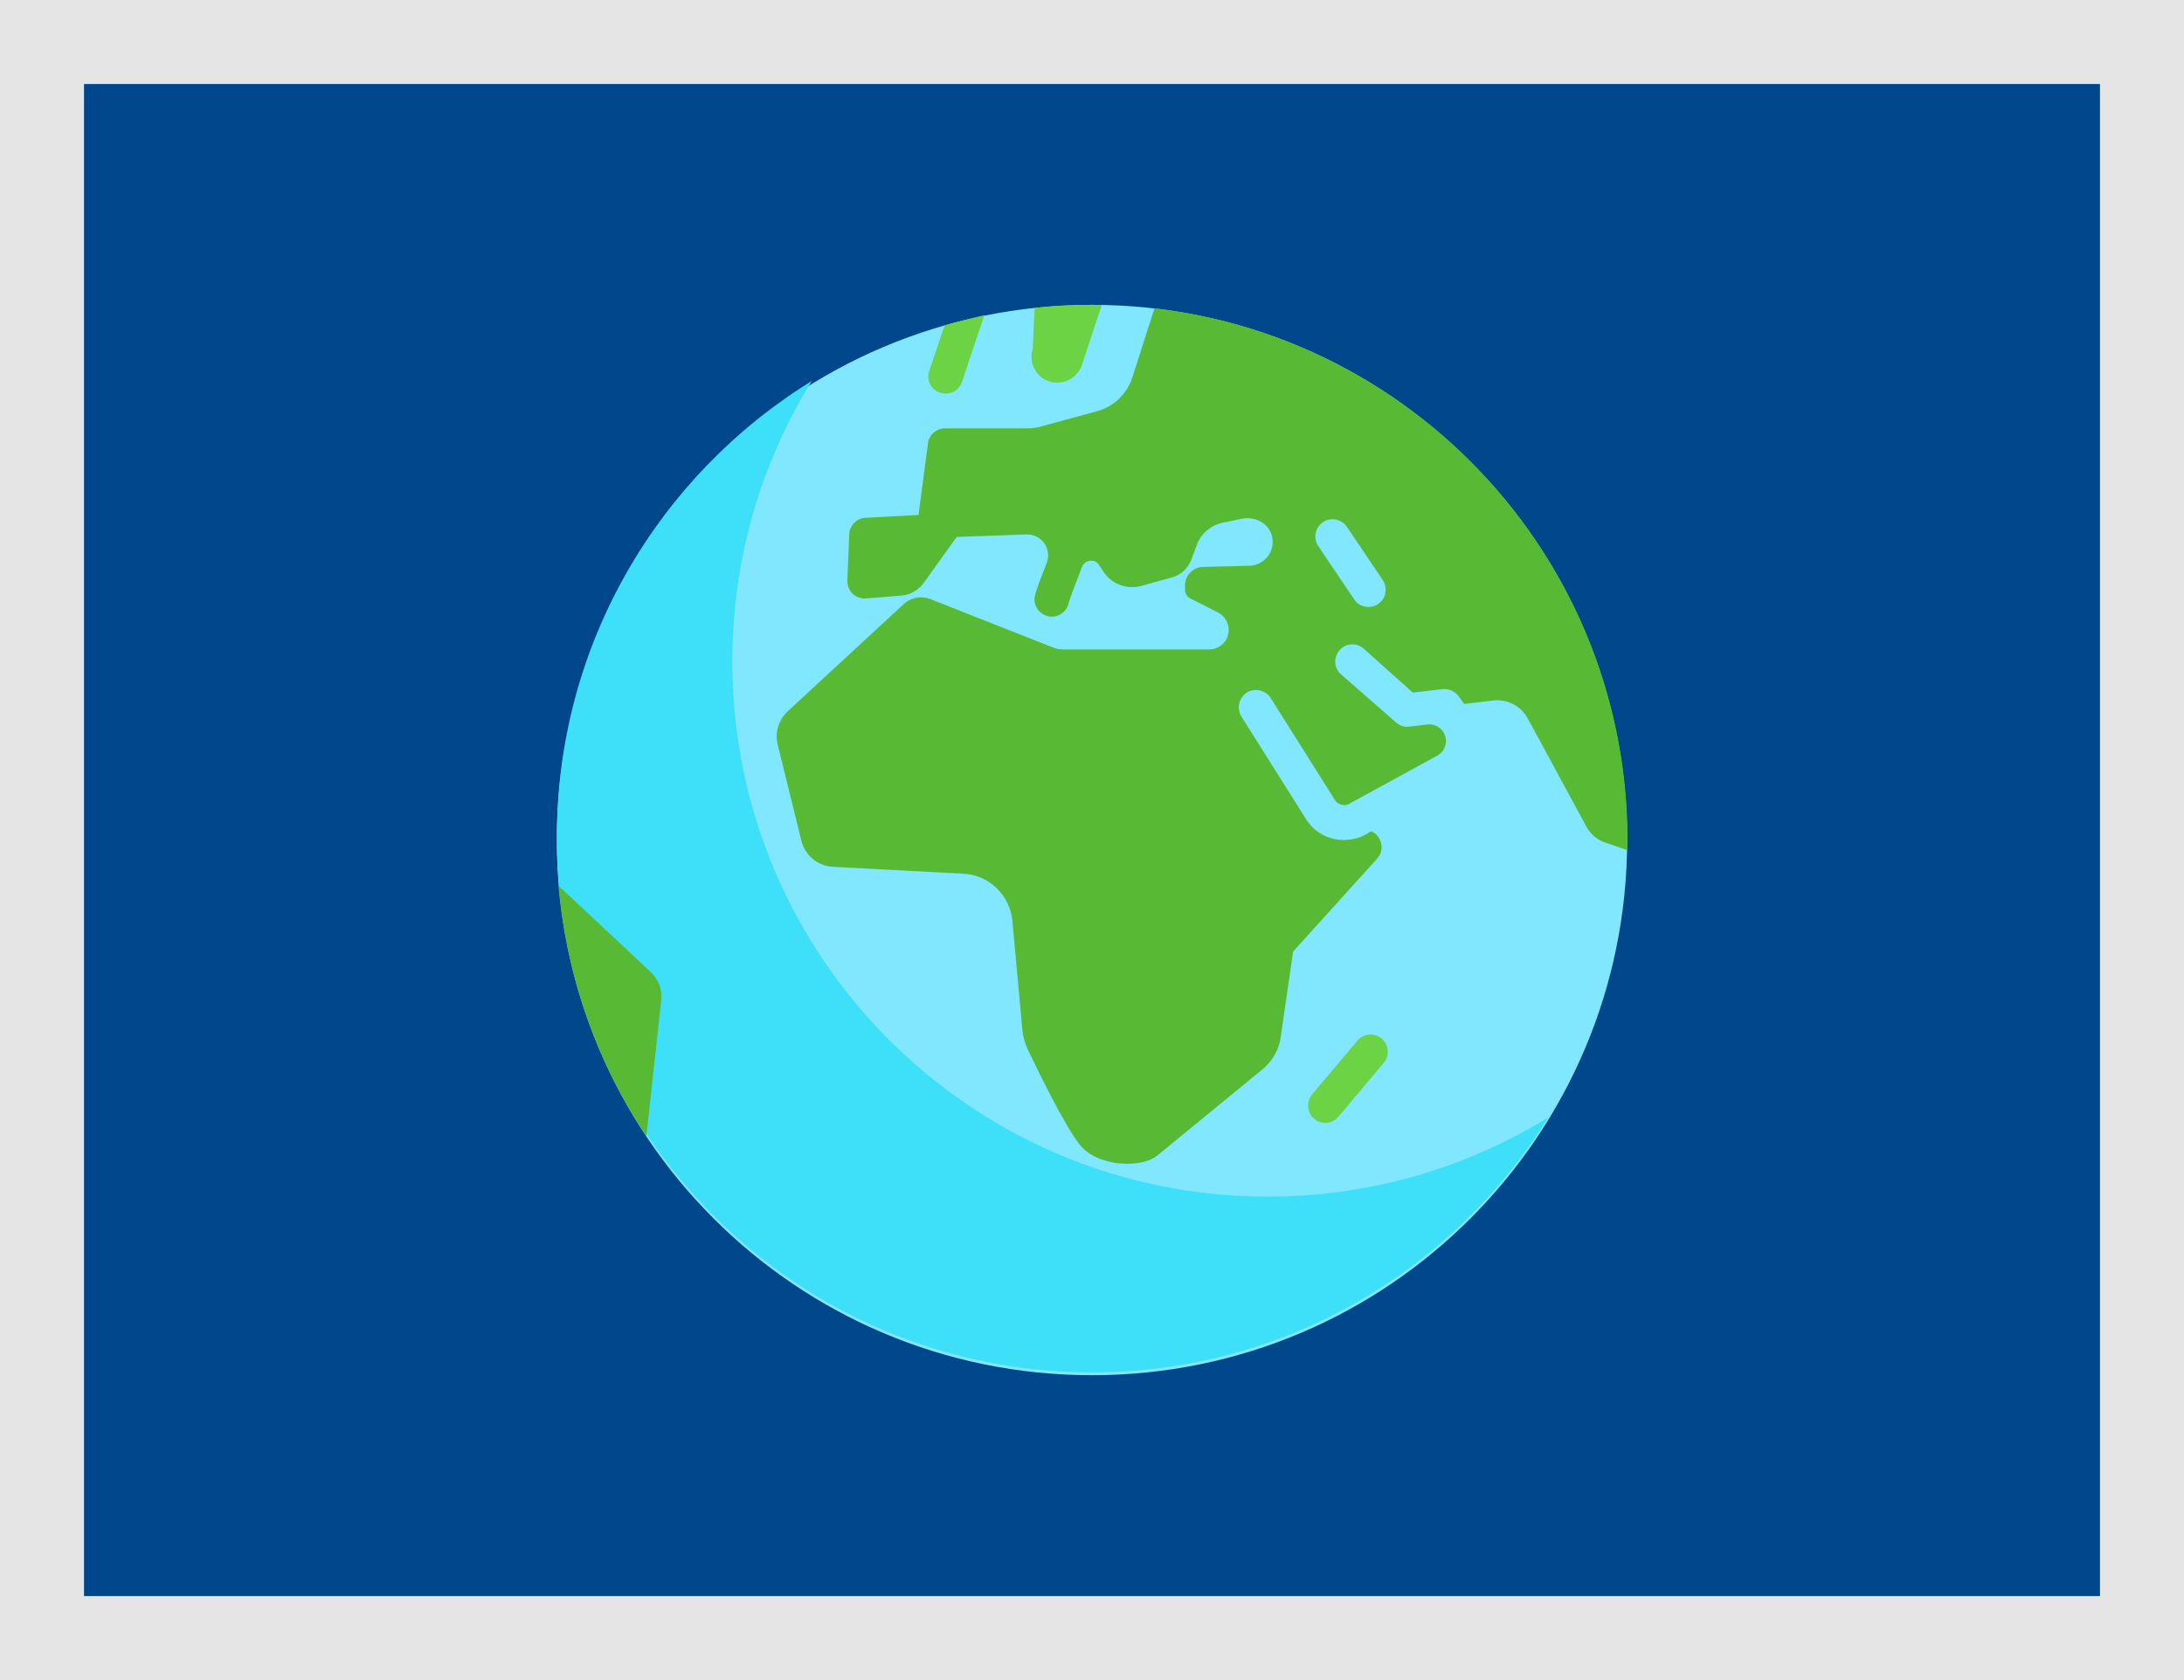 <svg width="26" height="20" viewBox="0 0 26 20" fill="none" xmlns="http://www.w3.org/2000/svg">
<path d="M0.5 0.5H25.5V19.5H0.5V0.5Z" stroke="#E5E5E5"/>
<path d="M25 1H1V19H25V1Z" fill="#00488B"/>
<path d="M13 16.371C16.519 16.371 19.371 13.519 19.371 10C19.371 6.481 16.519 3.629 13 3.629C9.481 3.629 6.629 6.481 6.629 10C6.629 13.519 9.481 16.371 13 16.371Z" fill="#80E7FF"/>
<path d="M13.744 3.67L13.481 4.491C13.417 4.69 13.256 4.844 13.057 4.896L12.397 5.076C12.345 5.091 12.289 5.099 12.236 5.099H11.25C11.149 5.099 11.059 5.174 11.047 5.279L10.935 6.13L10.305 6.164C10.2 6.167 10.114 6.254 10.11 6.362L10.087 6.91C10.084 7.034 10.185 7.135 10.309 7.124L10.729 7.09C10.837 7.082 10.935 7.026 10.999 6.936L11.389 6.392L12.221 6.362C12.397 6.355 12.525 6.535 12.461 6.7C12.315 7.071 12.315 7.105 12.315 7.135C12.315 7.247 12.409 7.341 12.521 7.341C12.622 7.341 12.709 7.266 12.724 7.169C12.739 7.12 12.799 6.959 12.881 6.749C12.915 6.662 13.035 6.647 13.084 6.726L13.136 6.805C13.234 6.955 13.417 7.022 13.59 6.974L13.957 6.872C14.059 6.842 14.141 6.767 14.179 6.67L14.25 6.482C14.299 6.351 14.415 6.254 14.55 6.224L14.786 6.175C14.947 6.141 15.12 6.239 15.146 6.4C15.176 6.565 15.06 6.715 14.895 6.734L14.321 6.749C14.205 6.752 14.111 6.846 14.107 6.962V7.019C14.107 7.064 14.13 7.105 14.171 7.124L14.501 7.292C14.625 7.356 14.666 7.514 14.587 7.63C14.542 7.694 14.471 7.731 14.396 7.731H12.66C12.615 7.731 12.57 7.724 12.529 7.705L11.074 7.131C10.965 7.09 10.845 7.112 10.759 7.191L9.379 8.466C9.27 8.567 9.221 8.721 9.259 8.867L9.54 10.008C9.585 10.184 9.735 10.311 9.919 10.319L11.471 10.401C11.775 10.416 12.022 10.656 12.052 10.96L12.169 12.239C12.176 12.336 12.202 12.426 12.244 12.512C12.375 12.786 12.679 13.405 12.851 13.623C13.069 13.9 13.609 13.911 13.789 13.746L15.052 12.711C15.157 12.614 15.229 12.486 15.247 12.344L15.394 11.328L16.395 10.221C16.492 10.113 16.447 9.947 16.324 9.895L16.305 9.906C16.23 9.959 16.14 9.989 16.05 9.996C16.035 9.996 16.016 10 16.001 10C15.814 10 15.641 9.906 15.544 9.745L14.779 8.53C14.719 8.432 14.749 8.309 14.842 8.245C14.94 8.185 15.064 8.215 15.127 8.309L15.892 9.524C15.919 9.565 15.964 9.587 16.016 9.584C16.039 9.58 16.061 9.572 16.076 9.561L17.111 8.995C17.22 8.935 17.246 8.792 17.171 8.699C17.13 8.646 17.062 8.616 16.995 8.624L16.777 8.65C16.717 8.657 16.661 8.639 16.616 8.597L15.964 8.027C15.877 7.952 15.874 7.821 15.949 7.739C16.024 7.652 16.155 7.649 16.237 7.724L16.819 8.245L17.171 8.204C17.246 8.196 17.317 8.226 17.362 8.286L17.43 8.38L17.775 8.339C17.944 8.32 18.105 8.402 18.187 8.552L18.885 9.839C18.934 9.932 19.02 10.004 19.121 10.034L19.372 10.12C19.372 10.079 19.376 10.041 19.376 10C19.372 6.73 16.912 4.041 13.744 3.67ZM16.406 7.191C16.372 7.214 16.331 7.225 16.29 7.225C16.222 7.225 16.159 7.195 16.121 7.135L15.694 6.501C15.63 6.407 15.656 6.28 15.75 6.216C15.844 6.152 15.971 6.179 16.035 6.272L16.462 6.906C16.522 7 16.5 7.127 16.406 7.191Z" fill="#58BA34"/>
<path d="M15.089 14.245C11.568 14.245 8.718 11.391 8.718 7.874C8.718 6.651 9.063 5.508 9.663 4.536C7.844 5.657 6.629 7.668 6.629 9.966C6.629 13.488 9.483 16.337 13 16.337C15.295 16.337 17.305 15.123 18.43 13.304C17.459 13.9 16.315 14.245 15.089 14.245Z" fill="#3EDFF9"/>
<path d="M15.777 13.367C15.732 13.367 15.683 13.352 15.645 13.319C15.559 13.248 15.548 13.116 15.619 13.03L16.159 12.389C16.23 12.303 16.361 12.291 16.448 12.363C16.534 12.434 16.545 12.565 16.474 12.651L15.934 13.293C15.893 13.341 15.836 13.367 15.777 13.367Z" fill="#6BD344"/>
<path d="M11.246 3.873L11.062 4.416C11.024 4.525 11.085 4.641 11.193 4.675C11.216 4.683 11.238 4.686 11.257 4.686C11.343 4.686 11.422 4.634 11.452 4.548L11.718 3.752C11.561 3.79 11.403 3.828 11.246 3.873Z" fill="#6BD344"/>
<path d="M7.695 13.529L7.871 11.912C7.886 11.785 7.841 11.661 7.747 11.571L6.648 10.544C6.746 11.643 7.117 12.662 7.695 13.529Z" fill="#58BA34"/>
<path d="M13 3.629C12.771 3.629 12.542 3.64 12.317 3.666L12.295 4.15C12.242 4.311 12.328 4.487 12.49 4.54C12.523 4.551 12.553 4.555 12.587 4.555C12.715 4.555 12.838 4.473 12.88 4.345L13.116 3.632C13.078 3.629 13.041 3.629 13 3.629Z" fill="#6BD344"/>
</svg>
